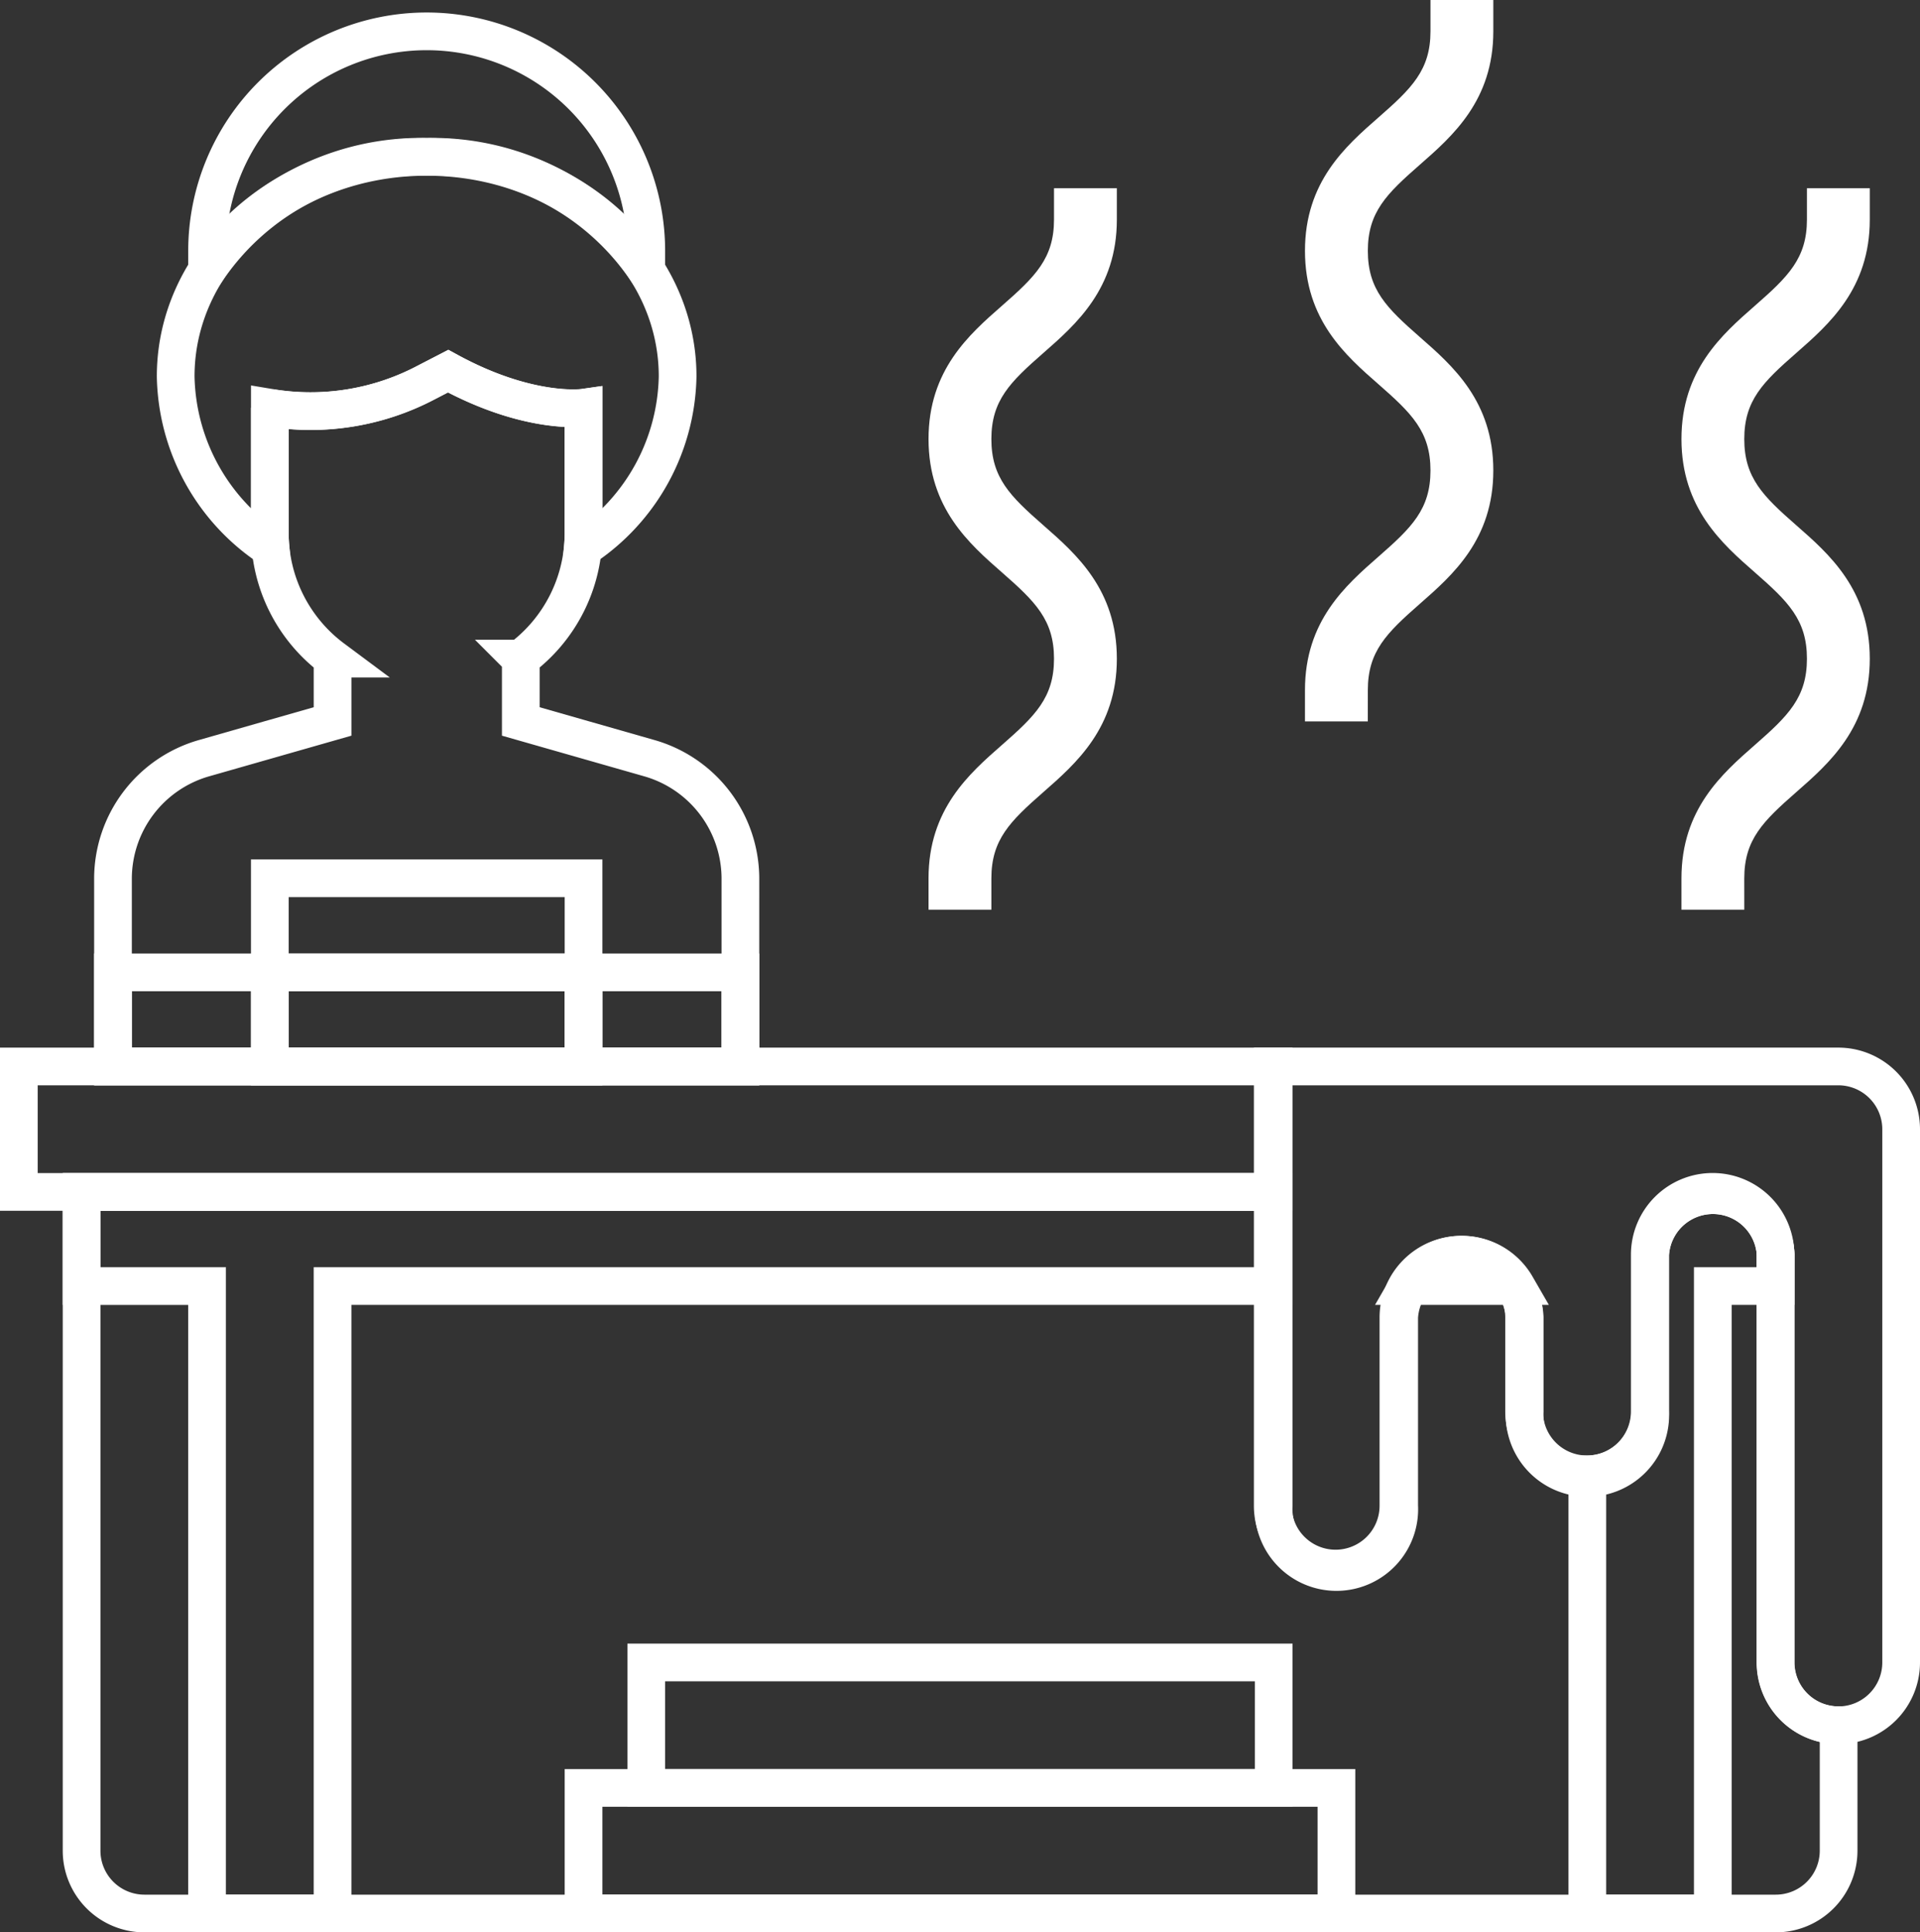 <svg xmlns="http://www.w3.org/2000/svg" width="76.384" height="76.882" viewBox="0 0 76.384 76.882">
  <rect x="0" y="0" width="76.384" height="76.882" fill="#333333" stroke="none"/>
  <g id="Group_6017" data-name="Group 6017" transform="translate(-1873.845 -756.061)">
    <path id="Path_6345" data-name="Path 6345" d="M1906.625,813.625l-5.116-1.462v-2.5h-.013a6.224,6.224,0,0,0,2.509-4.992v-4.992s-2.156.308-5.387-1.456l-.853.441a9.856,9.856,0,0,1-6.24,1.015v4.992a6.224,6.224,0,0,0,2.508,4.992h-.012v2.5l-5.116,1.462a4.993,4.993,0,0,0-3.62,4.8v7.467h24.961v-7.467A4.992,4.992,0,0,0,1906.625,813.625Z" transform="translate(-6.945 -27.396)" fill="none" stroke="#fff" stroke-miterlimit="10" stroke-width="1.5"/>
    <path id="Path_6346" data-name="Path 6346" d="M1949.118,910.185V893.96a2.5,2.5,0,0,0-4.993,0v6.24a2.5,2.5,0,1,1-4.992,0v-3.744a2.5,2.5,0,0,0-4.993,0v7.489a2.5,2.5,0,1,1-4.992,0V891.464h-47.426v26.21a2.5,2.5,0,0,0,2.5,2.5h64.9a2.5,2.5,0,0,0,2.5-2.5v-4.992A2.5,2.5,0,0,1,1949.118,910.185Z" transform="translate(-4.631 -87.976)" fill="none" stroke="#fff" stroke-miterlimit="10" stroke-width="1.5"/>
    <path id="Path_6347" data-name="Path 6347" d="M1904.711,764.617a10.277,10.277,0,0,1,8.736,4.507v-.763a8.736,8.736,0,0,0-17.473,0v.763A10.277,10.277,0,0,1,1904.711,764.617Z" transform="translate(-13.891 -2.316)" fill="none" stroke="#fff" stroke-miterlimit="10" stroke-width="1.5"/>
    <rect id="Rectangle_2920" data-name="Rectangle 2920" width="24.961" height="3.744" transform="translate(1878.339 794.751)" fill="none" stroke="#fff" stroke-miterlimit="10" stroke-width="1.5"/>
    <rect id="Rectangle_2921" data-name="Rectangle 2921" width="12.481" height="7.488" transform="translate(1884.579 791.007)" fill="none" stroke="#fff" stroke-miterlimit="10" stroke-width="1.5"/>
    <rect id="Rectangle_2922" data-name="Rectangle 2922" width="29.953" height="4.992" transform="translate(1897.06 827.201)" fill="none" stroke="#fff" stroke-miterlimit="10" stroke-width="1.5"/>
    <rect id="Rectangle_2923" data-name="Rectangle 2923" width="24.961" height="4.992" transform="translate(1899.556 822.209)" fill="none" stroke="#fff" stroke-miterlimit="10" stroke-width="1.5"/>
    <rect id="Rectangle_2924" data-name="Rectangle 2924" width="49.923" height="4.992" transform="translate(1874.595 798.495)" fill="none" stroke="#fff" stroke-miterlimit="10" stroke-width="1.5"/>
    <rect id="Rectangle_2925" data-name="Rectangle 2925" width="12.481" height="3.744" transform="translate(1884.579 794.751)" fill="none" stroke="#fff" stroke-miterlimit="10" stroke-width="1.5"/>
    <path id="Path_6348" data-name="Path 6348" d="M2065.942,804.9c0-1.544.749-2.273,2.07-3.431,1.3-1.14,2.923-2.557,2.923-5.307s-1.62-4.168-2.923-5.309c-1.321-1.157-2.07-1.888-2.07-3.431s.749-2.27,2.07-3.426c1.3-1.14,2.923-2.558,2.923-5.307v-1.248h-2.5v1.248c0,1.542-.748,2.27-2.069,3.427-1.3,1.139-2.923,2.557-2.923,5.305s1.62,4.169,2.923,5.309c1.321,1.157,2.069,1.887,2.069,3.431s-.748,2.273-2.069,3.43c-1.3,1.14-2.923,2.557-2.923,5.308v1.248h2.5Z" transform="translate(-122.704 -13.891)" fill="#fff"/>
    <path id="Path_6349" data-name="Path 6349" d="M2023.183,783.518c0-1.544.749-2.272,2.069-3.431,1.3-1.14,2.923-2.556,2.923-5.307s-1.62-4.168-2.923-5.308c-1.321-1.158-2.069-1.888-2.069-3.431s.749-2.27,2.069-3.426c1.3-1.139,2.923-2.557,2.923-5.307v-1.248h-2.5v1.248c0,1.541-.748,2.27-2.07,3.427-1.3,1.138-2.923,2.556-2.923,5.306s1.621,4.168,2.923,5.308c1.321,1.157,2.07,1.887,2.07,3.431s-.748,2.273-2.07,3.43c-1.3,1.14-2.923,2.557-2.923,5.308v1.248h2.5Z" transform="translate(-94.921)" fill="#fff"/>
    <path id="Path_6350" data-name="Path 6350" d="M1980.425,804.9c0-1.544.749-2.273,2.069-3.431,1.3-1.14,2.923-2.557,2.923-5.307s-1.62-4.168-2.923-5.309c-1.321-1.157-2.069-1.888-2.069-3.431s.749-2.27,2.069-3.426c1.3-1.14,2.923-2.558,2.923-5.307v-1.248h-2.5v1.248c0,1.542-.749,2.27-2.069,3.427-1.3,1.139-2.923,2.557-2.923,5.305s1.62,4.169,2.923,5.309c1.32,1.157,2.069,1.887,2.069,3.431s-.749,2.273-2.069,3.43c-1.3,1.14-2.923,2.557-2.923,5.308v1.248h2.5Z" transform="translate(-67.14 -13.891)" fill="#fff"/>
    <g id="Group_6016" data-name="Group 6016" transform="translate(1877.091 803.488)">
      <path id="Path_6351" data-name="Path 6351" d="M1929.148,891.464h-47.427v3.745h4.992v24.961h4.993V895.208h37.442Z" transform="translate(-1881.722 -891.464)" fill="none" stroke="#fff" stroke-miterlimit="10" stroke-width="1.5"/>
      <path id="Path_6352" data-name="Path 6352" d="M2032.337,899.839h4.32a2.493,2.493,0,0,0-4.32,0Z" transform="translate(-1979.582 -896.095)" fill="none" stroke="#fff" stroke-miterlimit="10" stroke-width="1.5"/>
      <path id="Path_6353" data-name="Path 6353" d="M2060.245,893.96a2.5,2.5,0,0,0-4.993,0v6.24a2.5,2.5,0,0,1-2.5,2.5v17.473h4.992V895.208h2.5Z" transform="translate(-1992.849 -891.464)" fill="none" stroke="#fff" stroke-miterlimit="10" stroke-width="1.5"/>
    </g>
    <path id="Path_6354" data-name="Path 6354" d="M2042.085,879.707v21.217a2.5,2.5,0,0,1-2.5,2.5h0a2.5,2.5,0,0,1-2.5-2.5V884.7a2.5,2.5,0,0,0-2.5-2.5h0a2.5,2.5,0,0,0-2.5,2.5v6.24a2.5,2.5,0,0,1-2.5,2.5h0a2.5,2.5,0,0,1-2.5-2.5V887.2a2.5,2.5,0,0,0-2.5-2.5h0a2.5,2.5,0,0,0-2.5,2.5v7.489a2.5,2.5,0,0,1-2.5,2.5h0a2.5,2.5,0,0,1-2.5-2.5V877.211h22.465A2.5,2.5,0,0,1,2042.085,879.707Z" transform="translate(-92.606 -78.716)" fill="none" stroke="#fff" stroke-miterlimit="10" stroke-width="1.5"/>
    <path id="Path_6355" data-name="Path 6355" d="M1896.155,789.435h.03c-.018-.191-.03-.385-.03-.58v-4.992a9.858,9.858,0,0,0,6.24-1.015l.853-.441c3.232,1.765,5.387,1.456,5.387,1.456v4.992c0,.2-.012.388-.029.579h.029a8.366,8.366,0,0,0,3.744-6.82c0-4.825-4.471-8.736-9.984-8.736s-9.985,3.911-9.985,8.736A8.37,8.37,0,0,0,1896.155,789.435Z" transform="translate(-11.576 -11.576)" fill="none" stroke="#fff" stroke-miterlimit="10" stroke-width="1.5"/>
  </g>
</svg>
